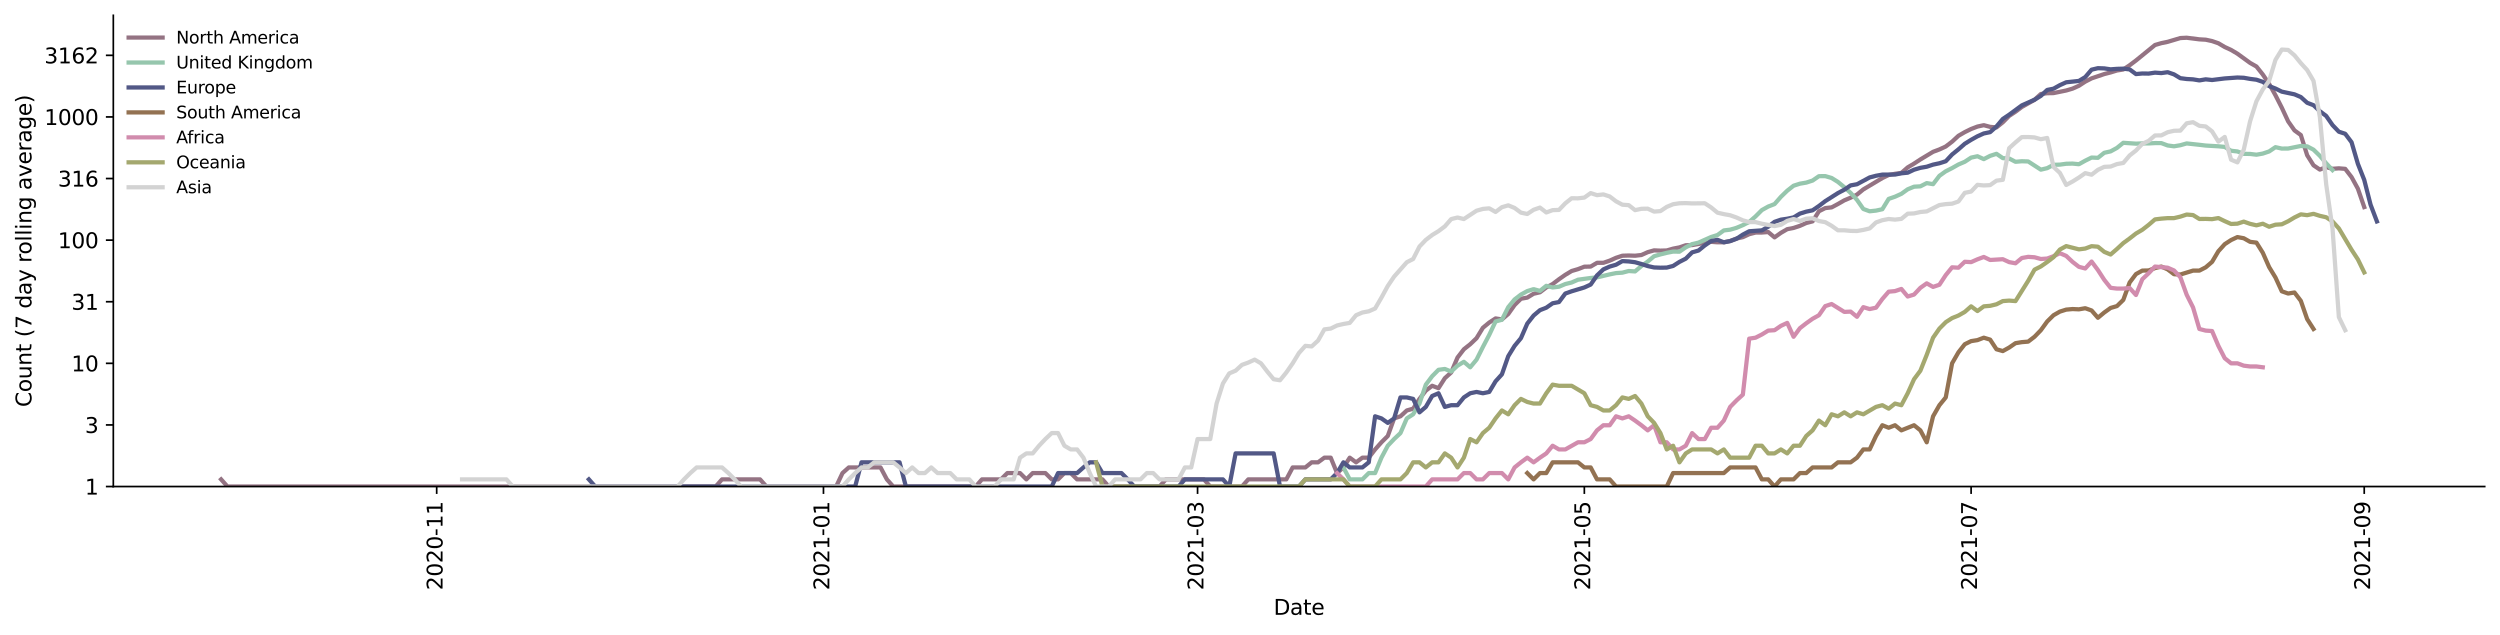 <?xml version="1.0" encoding="utf-8" standalone="no"?>
<!DOCTYPE svg PUBLIC "-//W3C//DTD SVG 1.1//EN"
  "http://www.w3.org/Graphics/SVG/1.1/DTD/svg11.dtd">
<svg height="298.621pt" version="1.1" viewBox="0 0 1176.528 298.621" width="1176.528pt" xmlns="http://www.w3.org/2000/svg" xmlns:xlink="http://www.w3.org/1999/xlink">
 <defs>
  <style type="text/css">*{stroke-linecap:butt;stroke-linejoin:round;}</style>
 </defs>
 <g id="figure_1">
  <g id="patch_1">
   <path d="M 0 298.621 
L 1176.528 298.621 
L 1176.528 0 
L 0 0 
z
" style="fill:#ffffff;"/>
  </g>
  <g id="axes_1">
   <g id="patch_2">
    <path d="M 53.328 228.96 
L 1169.328 228.96 
L 1169.328 7.2 
L 53.328 7.2 
z
" style="fill:#ffffff;"/>
   </g>
   <g id="matplotlib.axis_1">
    <g id="xtick_1">
     <g id="line2d_1">
      <defs>
       <path d="M 0 0 
L 0 3.5 
" id="m8c033b4a51" style="stroke:#000000;stroke-width:0.8;"/>
      </defs>
      <g>
       <use style="stroke:#000000;stroke-width:0.8;" x="205.51" xlink:href="#m8c033b4a51" y="228.96"/>
      </g>
     </g>
     <g id="text_1">
      <!-- 2020-11 -->
      <g transform="translate(208.269 277.743)rotate(-90)scale(0.1 -0.1)">
       <defs>
        <path d="M 1228 531 
L 3431 531 
L 3431 0 
L 469 0 
L 469 531 
Q 828 903 1448 1529 
Q 2069 2156 2228 2338 
Q 2531 2678 2651 2914 
Q 2772 3150 2772 3378 
Q 2772 3750 2511 3984 
Q 2250 4219 1831 4219 
Q 1534 4219 1204 4116 
Q 875 4013 500 3803 
L 500 4441 
Q 881 4594 1212 4672 
Q 1544 4750 1819 4750 
Q 2544 4750 2975 4387 
Q 3406 4025 3406 3419 
Q 3406 3131 3298 2873 
Q 3191 2616 2906 2266 
Q 2828 2175 2409 1742 
Q 1991 1309 1228 531 
z
" id="DejaVuSans-32" transform="scale(0.016)"/>
        <path d="M 2034 4250 
Q 1547 4250 1301 3770 
Q 1056 3291 1056 2328 
Q 1056 1369 1301 889 
Q 1547 409 2034 409 
Q 2525 409 2770 889 
Q 3016 1369 3016 2328 
Q 3016 3291 2770 3770 
Q 2525 4250 2034 4250 
z
M 2034 4750 
Q 2819 4750 3233 4129 
Q 3647 3509 3647 2328 
Q 3647 1150 3233 529 
Q 2819 -91 2034 -91 
Q 1250 -91 836 529 
Q 422 1150 422 2328 
Q 422 3509 836 4129 
Q 1250 4750 2034 4750 
z
" id="DejaVuSans-30" transform="scale(0.016)"/>
        <path d="M 313 2009 
L 1997 2009 
L 1997 1497 
L 313 1497 
L 313 2009 
z
" id="DejaVuSans-2d" transform="scale(0.016)"/>
        <path d="M 794 531 
L 1825 531 
L 1825 4091 
L 703 3866 
L 703 4441 
L 1819 4666 
L 2450 4666 
L 2450 531 
L 3481 531 
L 3481 0 
L 794 0 
L 794 531 
z
" id="DejaVuSans-31" transform="scale(0.016)"/>
       </defs>
       <use xlink:href="#DejaVuSans-32"/>
       <use x="63.623" xlink:href="#DejaVuSans-30"/>
       <use x="127.246" xlink:href="#DejaVuSans-32"/>
       <use x="190.869" xlink:href="#DejaVuSans-30"/>
       <use x="254.492" xlink:href="#DejaVuSans-2d"/>
       <use x="290.576" xlink:href="#DejaVuSans-31"/>
       <use x="354.199" xlink:href="#DejaVuSans-31"/>
      </g>
     </g>
    </g>
    <g id="xtick_2">
     <g id="line2d_2">
      <g>
       <use style="stroke:#000000;stroke-width:0.8;" x="387.531" xlink:href="#m8c033b4a51" y="228.96"/>
      </g>
     </g>
     <g id="text_2">
      <!-- 2021-01 -->
      <g transform="translate(390.291 277.743)rotate(-90)scale(0.1 -0.1)">
       <use xlink:href="#DejaVuSans-32"/>
       <use x="63.623" xlink:href="#DejaVuSans-30"/>
       <use x="127.246" xlink:href="#DejaVuSans-32"/>
       <use x="190.869" xlink:href="#DejaVuSans-31"/>
       <use x="254.492" xlink:href="#DejaVuSans-2d"/>
       <use x="290.576" xlink:href="#DejaVuSans-30"/>
       <use x="354.199" xlink:href="#DejaVuSans-31"/>
      </g>
     </g>
    </g>
    <g id="xtick_3">
     <g id="line2d_3">
      <g>
       <use style="stroke:#000000;stroke-width:0.8;" x="563.585" xlink:href="#m8c033b4a51" y="228.96"/>
      </g>
     </g>
     <g id="text_3">
      <!-- 2021-03 -->
      <g transform="translate(566.344 277.743)rotate(-90)scale(0.1 -0.1)">
       <defs>
        <path d="M 2597 2516 
Q 3050 2419 3304 2112 
Q 3559 1806 3559 1356 
Q 3559 666 3084 287 
Q 2609 -91 1734 -91 
Q 1441 -91 1130 -33 
Q 819 25 488 141 
L 488 750 
Q 750 597 1062 519 
Q 1375 441 1716 441 
Q 2309 441 2620 675 
Q 2931 909 2931 1356 
Q 2931 1769 2642 2001 
Q 2353 2234 1838 2234 
L 1294 2234 
L 1294 2753 
L 1863 2753 
Q 2328 2753 2575 2939 
Q 2822 3125 2822 3475 
Q 2822 3834 2567 4026 
Q 2313 4219 1838 4219 
Q 1578 4219 1281 4162 
Q 984 4106 628 3988 
L 628 4550 
Q 988 4650 1302 4700 
Q 1616 4750 1894 4750 
Q 2613 4750 3031 4423 
Q 3450 4097 3450 3541 
Q 3450 3153 3228 2886 
Q 3006 2619 2597 2516 
z
" id="DejaVuSans-33" transform="scale(0.016)"/>
       </defs>
       <use xlink:href="#DejaVuSans-32"/>
       <use x="63.623" xlink:href="#DejaVuSans-30"/>
       <use x="127.246" xlink:href="#DejaVuSans-32"/>
       <use x="190.869" xlink:href="#DejaVuSans-31"/>
       <use x="254.492" xlink:href="#DejaVuSans-2d"/>
       <use x="290.576" xlink:href="#DejaVuSans-30"/>
       <use x="354.199" xlink:href="#DejaVuSans-33"/>
      </g>
     </g>
    </g>
    <g id="xtick_4">
     <g id="line2d_4">
      <g>
       <use style="stroke:#000000;stroke-width:0.8;" x="745.606" xlink:href="#m8c033b4a51" y="228.96"/>
      </g>
     </g>
     <g id="text_4">
      <!-- 2021-05 -->
      <g transform="translate(748.366 277.743)rotate(-90)scale(0.1 -0.1)">
       <defs>
        <path d="M 691 4666 
L 3169 4666 
L 3169 4134 
L 1269 4134 
L 1269 2991 
Q 1406 3038 1543 3061 
Q 1681 3084 1819 3084 
Q 2600 3084 3056 2656 
Q 3513 2228 3513 1497 
Q 3513 744 3044 326 
Q 2575 -91 1722 -91 
Q 1428 -91 1123 -41 
Q 819 9 494 109 
L 494 744 
Q 775 591 1075 516 
Q 1375 441 1709 441 
Q 2250 441 2565 725 
Q 2881 1009 2881 1497 
Q 2881 1984 2565 2268 
Q 2250 2553 1709 2553 
Q 1456 2553 1204 2497 
Q 953 2441 691 2322 
L 691 4666 
z
" id="DejaVuSans-35" transform="scale(0.016)"/>
       </defs>
       <use xlink:href="#DejaVuSans-32"/>
       <use x="63.623" xlink:href="#DejaVuSans-30"/>
       <use x="127.246" xlink:href="#DejaVuSans-32"/>
       <use x="190.869" xlink:href="#DejaVuSans-31"/>
       <use x="254.492" xlink:href="#DejaVuSans-2d"/>
       <use x="290.576" xlink:href="#DejaVuSans-30"/>
       <use x="354.199" xlink:href="#DejaVuSans-35"/>
      </g>
     </g>
    </g>
    <g id="xtick_5">
     <g id="line2d_5">
      <g>
       <use style="stroke:#000000;stroke-width:0.8;" x="927.628" xlink:href="#m8c033b4a51" y="228.96"/>
      </g>
     </g>
     <g id="text_5">
      <!-- 2021-07 -->
      <g transform="translate(930.387 277.743)rotate(-90)scale(0.1 -0.1)">
       <defs>
        <path d="M 525 4666 
L 3525 4666 
L 3525 4397 
L 1831 0 
L 1172 0 
L 2766 4134 
L 525 4134 
L 525 4666 
z
" id="DejaVuSans-37" transform="scale(0.016)"/>
       </defs>
       <use xlink:href="#DejaVuSans-32"/>
       <use x="63.623" xlink:href="#DejaVuSans-30"/>
       <use x="127.246" xlink:href="#DejaVuSans-32"/>
       <use x="190.869" xlink:href="#DejaVuSans-31"/>
       <use x="254.492" xlink:href="#DejaVuSans-2d"/>
       <use x="290.576" xlink:href="#DejaVuSans-30"/>
       <use x="354.199" xlink:href="#DejaVuSans-37"/>
      </g>
     </g>
    </g>
    <g id="xtick_6">
     <g id="line2d_6">
      <g>
       <use style="stroke:#000000;stroke-width:0.8;" x="1112.633" xlink:href="#m8c033b4a51" y="228.96"/>
      </g>
     </g>
     <g id="text_6">
      <!-- 2021-09 -->
      <g transform="translate(1115.392 277.743)rotate(-90)scale(0.1 -0.1)">
       <defs>
        <path d="M 703 97 
L 703 672 
Q 941 559 1184 500 
Q 1428 441 1663 441 
Q 2288 441 2617 861 
Q 2947 1281 2994 2138 
Q 2813 1869 2534 1725 
Q 2256 1581 1919 1581 
Q 1219 1581 811 2004 
Q 403 2428 403 3163 
Q 403 3881 828 4315 
Q 1253 4750 1959 4750 
Q 2769 4750 3195 4129 
Q 3622 3509 3622 2328 
Q 3622 1225 3098 567 
Q 2575 -91 1691 -91 
Q 1453 -91 1209 -44 
Q 966 3 703 97 
z
M 1959 2075 
Q 2384 2075 2632 2365 
Q 2881 2656 2881 3163 
Q 2881 3666 2632 3958 
Q 2384 4250 1959 4250 
Q 1534 4250 1286 3958 
Q 1038 3666 1038 3163 
Q 1038 2656 1286 2365 
Q 1534 2075 1959 2075 
z
" id="DejaVuSans-39" transform="scale(0.016)"/>
       </defs>
       <use xlink:href="#DejaVuSans-32"/>
       <use x="63.623" xlink:href="#DejaVuSans-30"/>
       <use x="127.246" xlink:href="#DejaVuSans-32"/>
       <use x="190.869" xlink:href="#DejaVuSans-31"/>
       <use x="254.492" xlink:href="#DejaVuSans-2d"/>
       <use x="290.576" xlink:href="#DejaVuSans-30"/>
       <use x="354.199" xlink:href="#DejaVuSans-39"/>
      </g>
     </g>
    </g>
    <g id="text_7">
     <!-- Date -->
     <g transform="translate(599.377 289.341)scale(0.1 -0.1)">
      <defs>
       <path d="M 1259 4147 
L 1259 519 
L 2022 519 
Q 2988 519 3436 956 
Q 3884 1394 3884 2338 
Q 3884 3275 3436 3711 
Q 2988 4147 2022 4147 
L 1259 4147 
z
M 628 4666 
L 1925 4666 
Q 3281 4666 3915 4102 
Q 4550 3538 4550 2338 
Q 4550 1131 3912 565 
Q 3275 0 1925 0 
L 628 0 
L 628 4666 
z
" id="DejaVuSans-44" transform="scale(0.016)"/>
       <path d="M 2194 1759 
Q 1497 1759 1228 1600 
Q 959 1441 959 1056 
Q 959 750 1161 570 
Q 1363 391 1709 391 
Q 2188 391 2477 730 
Q 2766 1069 2766 1631 
L 2766 1759 
L 2194 1759 
z
M 3341 1997 
L 3341 0 
L 2766 0 
L 2766 531 
Q 2569 213 2275 61 
Q 1981 -91 1556 -91 
Q 1019 -91 701 211 
Q 384 513 384 1019 
Q 384 1609 779 1909 
Q 1175 2209 1959 2209 
L 2766 2209 
L 2766 2266 
Q 2766 2663 2505 2880 
Q 2244 3097 1772 3097 
Q 1472 3097 1187 3025 
Q 903 2953 641 2809 
L 641 3341 
Q 956 3463 1253 3523 
Q 1550 3584 1831 3584 
Q 2591 3584 2966 3190 
Q 3341 2797 3341 1997 
z
" id="DejaVuSans-61" transform="scale(0.016)"/>
       <path d="M 1172 4494 
L 1172 3500 
L 2356 3500 
L 2356 3053 
L 1172 3053 
L 1172 1153 
Q 1172 725 1289 603 
Q 1406 481 1766 481 
L 2356 481 
L 2356 0 
L 1766 0 
Q 1100 0 847 248 
Q 594 497 594 1153 
L 594 3053 
L 172 3053 
L 172 3500 
L 594 3500 
L 594 4494 
L 1172 4494 
z
" id="DejaVuSans-74" transform="scale(0.016)"/>
       <path d="M 3597 1894 
L 3597 1613 
L 953 1613 
Q 991 1019 1311 708 
Q 1631 397 2203 397 
Q 2534 397 2845 478 
Q 3156 559 3463 722 
L 3463 178 
Q 3153 47 2828 -22 
Q 2503 -91 2169 -91 
Q 1331 -91 842 396 
Q 353 884 353 1716 
Q 353 2575 817 3079 
Q 1281 3584 2069 3584 
Q 2775 3584 3186 3129 
Q 3597 2675 3597 1894 
z
M 3022 2063 
Q 3016 2534 2758 2815 
Q 2500 3097 2075 3097 
Q 1594 3097 1305 2825 
Q 1016 2553 972 2059 
L 3022 2063 
z
" id="DejaVuSans-65" transform="scale(0.016)"/>
      </defs>
      <use xlink:href="#DejaVuSans-44"/>
      <use x="77.002" xlink:href="#DejaVuSans-61"/>
      <use x="138.281" xlink:href="#DejaVuSans-74"/>
      <use x="177.49" xlink:href="#DejaVuSans-65"/>
     </g>
    </g>
   </g>
   <g id="matplotlib.axis_2">
    <g id="ytick_1">
     <g id="line2d_7">
      <defs>
       <path d="M 0 0 
L -3.5 0 
" id="mc9d65014db" style="stroke:#000000;stroke-width:0.8;"/>
      </defs>
      <g>
       <use style="stroke:#000000;stroke-width:0.8;" x="53.328" xlink:href="#mc9d65014db" y="228.96"/>
      </g>
     </g>
     <g id="text_8">
      <!-- 1 -->
      <g transform="translate(39.966 232.759)scale(0.1 -0.1)">
       <use xlink:href="#DejaVuSans-31"/>
      </g>
     </g>
    </g>
    <g id="ytick_2">
     <g id="line2d_8">
      <g>
       <use style="stroke:#000000;stroke-width:0.8;" x="53.328" xlink:href="#mc9d65014db" y="199.971"/>
      </g>
     </g>
     <g id="text_9">
      <!-- 3 -->
      <g transform="translate(39.966 203.77)scale(0.1 -0.1)">
       <use xlink:href="#DejaVuSans-33"/>
      </g>
     </g>
    </g>
    <g id="ytick_3">
     <g id="line2d_9">
      <g>
       <use style="stroke:#000000;stroke-width:0.8;" x="53.328" xlink:href="#mc9d65014db" y="170.982"/>
      </g>
     </g>
     <g id="text_10">
      <!-- 10 -->
      <g transform="translate(33.603 174.781)scale(0.1 -0.1)">
       <use xlink:href="#DejaVuSans-31"/>
       <use x="63.623" xlink:href="#DejaVuSans-30"/>
      </g>
     </g>
    </g>
    <g id="ytick_4">
     <g id="line2d_10">
      <g>
       <use style="stroke:#000000;stroke-width:0.8;" x="53.328" xlink:href="#mc9d65014db" y="141.993"/>
      </g>
     </g>
     <g id="text_11">
      <!-- 31 -->
      <g transform="translate(33.603 145.792)scale(0.1 -0.1)">
       <use xlink:href="#DejaVuSans-33"/>
       <use x="63.623" xlink:href="#DejaVuSans-31"/>
      </g>
     </g>
    </g>
    <g id="ytick_5">
     <g id="line2d_11">
      <g>
       <use style="stroke:#000000;stroke-width:0.8;" x="53.328" xlink:href="#mc9d65014db" y="113.004"/>
      </g>
     </g>
     <g id="text_12">
      <!-- 100 -->
      <g transform="translate(27.241 116.803)scale(0.1 -0.1)">
       <use xlink:href="#DejaVuSans-31"/>
       <use x="63.623" xlink:href="#DejaVuSans-30"/>
       <use x="127.246" xlink:href="#DejaVuSans-30"/>
      </g>
     </g>
    </g>
    <g id="ytick_6">
     <g id="line2d_12">
      <g>
       <use style="stroke:#000000;stroke-width:0.8;" x="53.328" xlink:href="#mc9d65014db" y="84.014"/>
      </g>
     </g>
     <g id="text_13">
      <!-- 316 -->
      <g transform="translate(27.241 87.814)scale(0.1 -0.1)">
       <defs>
        <path d="M 2113 2584 
Q 1688 2584 1439 2293 
Q 1191 2003 1191 1497 
Q 1191 994 1439 701 
Q 1688 409 2113 409 
Q 2538 409 2786 701 
Q 3034 994 3034 1497 
Q 3034 2003 2786 2293 
Q 2538 2584 2113 2584 
z
M 3366 4563 
L 3366 3988 
Q 3128 4100 2886 4159 
Q 2644 4219 2406 4219 
Q 1781 4219 1451 3797 
Q 1122 3375 1075 2522 
Q 1259 2794 1537 2939 
Q 1816 3084 2150 3084 
Q 2853 3084 3261 2657 
Q 3669 2231 3669 1497 
Q 3669 778 3244 343 
Q 2819 -91 2113 -91 
Q 1303 -91 875 529 
Q 447 1150 447 2328 
Q 447 3434 972 4092 
Q 1497 4750 2381 4750 
Q 2619 4750 2861 4703 
Q 3103 4656 3366 4563 
z
" id="DejaVuSans-36" transform="scale(0.016)"/>
       </defs>
       <use xlink:href="#DejaVuSans-33"/>
       <use x="63.623" xlink:href="#DejaVuSans-31"/>
       <use x="127.246" xlink:href="#DejaVuSans-36"/>
      </g>
     </g>
    </g>
    <g id="ytick_7">
     <g id="line2d_13">
      <g>
       <use style="stroke:#000000;stroke-width:0.8;" x="53.328" xlink:href="#mc9d65014db" y="55.025"/>
      </g>
     </g>
     <g id="text_14">
      <!-- 1000 -->
      <g transform="translate(20.878 58.825)scale(0.1 -0.1)">
       <use xlink:href="#DejaVuSans-31"/>
       <use x="63.623" xlink:href="#DejaVuSans-30"/>
       <use x="127.246" xlink:href="#DejaVuSans-30"/>
       <use x="190.869" xlink:href="#DejaVuSans-30"/>
      </g>
     </g>
    </g>
    <g id="ytick_8">
     <g id="line2d_14">
      <g>
       <use style="stroke:#000000;stroke-width:0.8;" x="53.328" xlink:href="#mc9d65014db" y="26.036"/>
      </g>
     </g>
     <g id="text_15">
      <!-- 3162 -->
      <g transform="translate(20.878 29.835)scale(0.1 -0.1)">
       <use xlink:href="#DejaVuSans-33"/>
       <use x="63.623" xlink:href="#DejaVuSans-31"/>
       <use x="127.246" xlink:href="#DejaVuSans-36"/>
       <use x="190.869" xlink:href="#DejaVuSans-32"/>
      </g>
     </g>
    </g>
    <g id="text_16">
     <!-- Count (7 day rolling average) -->
     <g transform="translate(14.798 191.548)rotate(-90)scale(0.1 -0.1)">
      <defs>
       <path d="M 4122 4306 
L 4122 3641 
Q 3803 3938 3442 4084 
Q 3081 4231 2675 4231 
Q 1875 4231 1450 3742 
Q 1025 3253 1025 2328 
Q 1025 1406 1450 917 
Q 1875 428 2675 428 
Q 3081 428 3442 575 
Q 3803 722 4122 1019 
L 4122 359 
Q 3791 134 3420 21 
Q 3050 -91 2638 -91 
Q 1578 -91 968 557 
Q 359 1206 359 2328 
Q 359 3453 968 4101 
Q 1578 4750 2638 4750 
Q 3056 4750 3426 4639 
Q 3797 4528 4122 4306 
z
" id="DejaVuSans-43" transform="scale(0.016)"/>
       <path d="M 1959 3097 
Q 1497 3097 1228 2736 
Q 959 2375 959 1747 
Q 959 1119 1226 758 
Q 1494 397 1959 397 
Q 2419 397 2687 759 
Q 2956 1122 2956 1747 
Q 2956 2369 2687 2733 
Q 2419 3097 1959 3097 
z
M 1959 3584 
Q 2709 3584 3137 3096 
Q 3566 2609 3566 1747 
Q 3566 888 3137 398 
Q 2709 -91 1959 -91 
Q 1206 -91 779 398 
Q 353 888 353 1747 
Q 353 2609 779 3096 
Q 1206 3584 1959 3584 
z
" id="DejaVuSans-6f" transform="scale(0.016)"/>
       <path d="M 544 1381 
L 544 3500 
L 1119 3500 
L 1119 1403 
Q 1119 906 1312 657 
Q 1506 409 1894 409 
Q 2359 409 2629 706 
Q 2900 1003 2900 1516 
L 2900 3500 
L 3475 3500 
L 3475 0 
L 2900 0 
L 2900 538 
Q 2691 219 2414 64 
Q 2138 -91 1772 -91 
Q 1169 -91 856 284 
Q 544 659 544 1381 
z
M 1991 3584 
L 1991 3584 
z
" id="DejaVuSans-75" transform="scale(0.016)"/>
       <path d="M 3513 2113 
L 3513 0 
L 2938 0 
L 2938 2094 
Q 2938 2591 2744 2837 
Q 2550 3084 2163 3084 
Q 1697 3084 1428 2787 
Q 1159 2491 1159 1978 
L 1159 0 
L 581 0 
L 581 3500 
L 1159 3500 
L 1159 2956 
Q 1366 3272 1645 3428 
Q 1925 3584 2291 3584 
Q 2894 3584 3203 3211 
Q 3513 2838 3513 2113 
z
" id="DejaVuSans-6e" transform="scale(0.016)"/>
       <path id="DejaVuSans-20" transform="scale(0.016)"/>
       <path d="M 1984 4856 
Q 1566 4138 1362 3434 
Q 1159 2731 1159 2009 
Q 1159 1288 1364 580 
Q 1569 -128 1984 -844 
L 1484 -844 
Q 1016 -109 783 600 
Q 550 1309 550 2009 
Q 550 2706 781 3412 
Q 1013 4119 1484 4856 
L 1984 4856 
z
" id="DejaVuSans-28" transform="scale(0.016)"/>
       <path d="M 2906 2969 
L 2906 4863 
L 3481 4863 
L 3481 0 
L 2906 0 
L 2906 525 
Q 2725 213 2448 61 
Q 2172 -91 1784 -91 
Q 1150 -91 751 415 
Q 353 922 353 1747 
Q 353 2572 751 3078 
Q 1150 3584 1784 3584 
Q 2172 3584 2448 3432 
Q 2725 3281 2906 2969 
z
M 947 1747 
Q 947 1113 1208 752 
Q 1469 391 1925 391 
Q 2381 391 2643 752 
Q 2906 1113 2906 1747 
Q 2906 2381 2643 2742 
Q 2381 3103 1925 3103 
Q 1469 3103 1208 2742 
Q 947 2381 947 1747 
z
" id="DejaVuSans-64" transform="scale(0.016)"/>
       <path d="M 2059 -325 
Q 1816 -950 1584 -1140 
Q 1353 -1331 966 -1331 
L 506 -1331 
L 506 -850 
L 844 -850 
Q 1081 -850 1212 -737 
Q 1344 -625 1503 -206 
L 1606 56 
L 191 3500 
L 800 3500 
L 1894 763 
L 2988 3500 
L 3597 3500 
L 2059 -325 
z
" id="DejaVuSans-79" transform="scale(0.016)"/>
       <path d="M 2631 2963 
Q 2534 3019 2420 3045 
Q 2306 3072 2169 3072 
Q 1681 3072 1420 2755 
Q 1159 2438 1159 1844 
L 1159 0 
L 581 0 
L 581 3500 
L 1159 3500 
L 1159 2956 
Q 1341 3275 1631 3429 
Q 1922 3584 2338 3584 
Q 2397 3584 2469 3576 
Q 2541 3569 2628 3553 
L 2631 2963 
z
" id="DejaVuSans-72" transform="scale(0.016)"/>
       <path d="M 603 4863 
L 1178 4863 
L 1178 0 
L 603 0 
L 603 4863 
z
" id="DejaVuSans-6c" transform="scale(0.016)"/>
       <path d="M 603 3500 
L 1178 3500 
L 1178 0 
L 603 0 
L 603 3500 
z
M 603 4863 
L 1178 4863 
L 1178 4134 
L 603 4134 
L 603 4863 
z
" id="DejaVuSans-69" transform="scale(0.016)"/>
       <path d="M 2906 1791 
Q 2906 2416 2648 2759 
Q 2391 3103 1925 3103 
Q 1463 3103 1205 2759 
Q 947 2416 947 1791 
Q 947 1169 1205 825 
Q 1463 481 1925 481 
Q 2391 481 2648 825 
Q 2906 1169 2906 1791 
z
M 3481 434 
Q 3481 -459 3084 -895 
Q 2688 -1331 1869 -1331 
Q 1566 -1331 1297 -1286 
Q 1028 -1241 775 -1147 
L 775 -588 
Q 1028 -725 1275 -790 
Q 1522 -856 1778 -856 
Q 2344 -856 2625 -561 
Q 2906 -266 2906 331 
L 2906 616 
Q 2728 306 2450 153 
Q 2172 0 1784 0 
Q 1141 0 747 490 
Q 353 981 353 1791 
Q 353 2603 747 3093 
Q 1141 3584 1784 3584 
Q 2172 3584 2450 3431 
Q 2728 3278 2906 2969 
L 2906 3500 
L 3481 3500 
L 3481 434 
z
" id="DejaVuSans-67" transform="scale(0.016)"/>
       <path d="M 191 3500 
L 800 3500 
L 1894 563 
L 2988 3500 
L 3597 3500 
L 2284 0 
L 1503 0 
L 191 3500 
z
" id="DejaVuSans-76" transform="scale(0.016)"/>
       <path d="M 513 4856 
L 1013 4856 
Q 1481 4119 1714 3412 
Q 1947 2706 1947 2009 
Q 1947 1309 1714 600 
Q 1481 -109 1013 -844 
L 513 -844 
Q 928 -128 1133 580 
Q 1338 1288 1338 2009 
Q 1338 2731 1133 3434 
Q 928 4138 513 4856 
z
" id="DejaVuSans-29" transform="scale(0.016)"/>
      </defs>
      <use xlink:href="#DejaVuSans-43"/>
      <use x="69.824" xlink:href="#DejaVuSans-6f"/>
      <use x="131.006" xlink:href="#DejaVuSans-75"/>
      <use x="194.385" xlink:href="#DejaVuSans-6e"/>
      <use x="257.764" xlink:href="#DejaVuSans-74"/>
      <use x="296.973" xlink:href="#DejaVuSans-20"/>
      <use x="328.76" xlink:href="#DejaVuSans-28"/>
      <use x="367.773" xlink:href="#DejaVuSans-37"/>
      <use x="431.396" xlink:href="#DejaVuSans-20"/>
      <use x="463.184" xlink:href="#DejaVuSans-64"/>
      <use x="526.66" xlink:href="#DejaVuSans-61"/>
      <use x="587.939" xlink:href="#DejaVuSans-79"/>
      <use x="647.119" xlink:href="#DejaVuSans-20"/>
      <use x="678.906" xlink:href="#DejaVuSans-72"/>
      <use x="717.77" xlink:href="#DejaVuSans-6f"/>
      <use x="778.951" xlink:href="#DejaVuSans-6c"/>
      <use x="806.734" xlink:href="#DejaVuSans-6c"/>
      <use x="834.518" xlink:href="#DejaVuSans-69"/>
      <use x="862.301" xlink:href="#DejaVuSans-6e"/>
      <use x="925.68" xlink:href="#DejaVuSans-67"/>
      <use x="989.156" xlink:href="#DejaVuSans-20"/>
      <use x="1020.943" xlink:href="#DejaVuSans-61"/>
      <use x="1082.223" xlink:href="#DejaVuSans-76"/>
      <use x="1141.402" xlink:href="#DejaVuSans-65"/>
      <use x="1202.926" xlink:href="#DejaVuSans-72"/>
      <use x="1244.039" xlink:href="#DejaVuSans-61"/>
      <use x="1305.318" xlink:href="#DejaVuSans-67"/>
      <use x="1368.795" xlink:href="#DejaVuSans-65"/>
      <use x="1430.318" xlink:href="#DejaVuSans-29"/>
     </g>
    </g>
   </g>
   <g id="line2d_15">
    <path clip-path="url(#p3bd1fd5267)" d="M 104.055 225.598 
L 107.039 228.96 
L 336.804 228.96 
L 339.788 225.598 
L 357.692 225.598 
L 360.676 228.96 
L 393.499 228.96 
L 396.483 222.632 
L 399.467 219.979 
L 414.387 219.979 
L 417.371 225.598 
L 420.355 228.96 
L 459.146 228.96 
L 462.13 225.598 
L 471.082 225.598 
L 474.066 222.632 
L 480.034 222.632 
L 483.018 225.598 
L 486.002 222.632 
L 491.97 222.632 
L 494.954 225.598 
L 497.938 225.598 
L 500.922 222.632 
L 503.906 222.632 
L 506.89 225.598 
L 518.825 225.598 
L 521.809 228.96 
L 545.681 228.96 
L 548.665 225.598 
L 566.569 225.598 
L 569.553 228.96 
L 584.473 228.96 
L 587.456 225.598 
L 605.36 225.598 
L 608.344 219.979 
L 614.312 219.979 
L 617.296 217.579 
L 620.28 217.579 
L 623.264 215.388 
L 626.248 215.388 
L 629.232 222.632 
L 632.216 219.979 
L 635.2 215.388 
L 638.184 217.579 
L 641.168 215.388 
L 644.152 215.388 
L 647.136 211.507 
L 650.12 208.145 
L 653.104 205.179 
L 656.087 196.907 
L 659.071 195.92 
L 662.055 193.17 
L 665.039 192.316 
L 668.023 187.726 
L 671.007 183.844 
L 673.991 181.554 
L 676.975 182.673 
L 679.959 177.987 
L 682.943 175.286 
L 685.927 168.257 
L 688.911 164.376 
L 691.895 162.001 
L 694.879 159.147 
L 697.863 154.258 
L 700.847 151.791 
L 703.831 149.854 
L 706.815 150.324 
L 709.799 147.766 
L 712.783 143.56 
L 715.767 140.594 
L 718.751 140.062 
L 721.735 138.234 
L 724.718 137.557 
L 727.702 135.279 
L 730.686 133.676 
L 733.67 131.41 
L 736.654 129.331 
L 739.638 127.539 
L 742.622 126.658 
L 745.606 125.509 
L 748.59 125.45 
L 751.574 123.685 
L 754.558 123.685 
L 757.542 122.662 
L 760.526 121.325 
L 763.51 120.343 
L 766.494 120.247 
L 769.478 120.343 
L 772.462 120.009 
L 775.446 118.667 
L 778.43 117.826 
L 781.414 117.957 
L 784.398 117.869 
L 787.382 117.011 
L 790.366 116.428 
L 793.35 115.418 
L 796.333 115.339 
L 802.301 114.295 
L 805.285 113.808 
L 808.269 114.031 
L 811.253 114.031 
L 814.237 113.402 
L 817.221 112.259 
L 820.205 111.604 
L 823.189 110.214 
L 826.173 109.453 
L 829.157 109.422 
L 832.141 109.204 
L 835.125 111.707 
L 838.109 109.578 
L 841.093 107.85 
L 844.077 107.27 
L 847.061 106.287 
L 850.045 104.946 
L 853.029 104.174 
L 856.013 99.411 
L 858.997 97.925 
L 861.981 97.591 
L 864.964 96.004 
L 867.948 94.288 
L 870.932 93.036 
L 873.916 91.582 
L 876.9 89.139 
L 885.852 83.795 
L 888.836 82.359 
L 891.82 81.791 
L 894.804 81.377 
L 897.788 78.772 
L 900.772 76.997 
L 903.756 75.036 
L 909.724 71.449 
L 912.708 70.328 
L 915.692 68.947 
L 918.676 66.665 
L 921.66 63.909 
L 924.644 62.178 
L 927.628 60.707 
L 930.612 59.562 
L 933.596 58.915 
L 936.579 59.708 
L 939.563 59.957 
L 942.547 57.555 
L 945.531 54.537 
L 948.515 52.576 
L 951.499 50.339 
L 957.467 46.965 
L 960.451 44.24 
L 963.435 43.868 
L 966.419 43.81 
L 972.387 42.587 
L 975.371 41.707 
L 978.355 40.367 
L 981.339 38.419 
L 984.323 36.88 
L 990.291 34.854 
L 993.275 34.089 
L 996.259 33.175 
L 999.243 32.706 
L 1002.227 30.713 
L 1005.21 28.466 
L 1014.162 21.18 
L 1017.146 20.305 
L 1020.13 19.687 
L 1026.098 17.909 
L 1029.082 17.76 
L 1035.05 18.515 
L 1038.034 18.682 
L 1041.018 19.331 
L 1044.002 20.362 
L 1046.986 22.122 
L 1049.97 23.493 
L 1052.954 25.269 
L 1058.922 29.606 
L 1061.906 31.293 
L 1064.89 35.047 
L 1067.874 39.479 
L 1070.858 44.823 
L 1073.841 50.688 
L 1076.825 57.113 
L 1079.809 61.365 
L 1082.793 63.548 
L 1085.777 73.068 
L 1088.761 77.793 
L 1091.745 79.809 
L 1094.729 78.643 
L 1097.713 79.436 
L 1100.697 79.219 
L 1103.681 79.465 
L 1106.665 83.337 
L 1109.649 88.806 
L 1112.633 97.455 
L 1112.633 97.455 
" style="fill:none;stroke:#947383;stroke-linecap:square;stroke-width:2;"/>
   </g>
   <g id="line2d_16">
    <path clip-path="url(#p3bd1fd5267)" d="M 632.216 219.979 
L 635.2 225.598 
L 641.168 225.598 
L 644.152 222.632 
L 647.136 222.632 
L 650.12 215.388 
L 653.104 209.77 
L 656.087 206.618 
L 659.071 203.817 
L 662.055 196.907 
L 665.039 194.969 
L 668.023 189.917 
L 671.007 181.012 
L 673.991 177.054 
L 676.975 174.038 
L 679.959 173.635 
L 682.943 174.863 
L 685.927 172.085 
L 688.911 170.272 
L 691.895 172.848 
L 694.879 169.245 
L 697.863 163.292 
L 700.847 157.621 
L 703.831 151.293 
L 706.815 150.483 
L 709.799 144.548 
L 712.783 140.919 
L 715.767 138.629 
L 718.751 136.991 
L 721.735 136.075 
L 724.718 136.898 
L 727.702 134.507 
L 730.686 135.279 
L 733.67 134.933 
L 736.654 133.676 
L 739.638 132.95 
L 742.622 131.635 
L 748.59 130.819 
L 751.574 130.529 
L 757.542 129.126 
L 760.526 128.519 
L 763.51 128.32 
L 766.494 127.539 
L 769.478 127.732 
L 772.462 125.215 
L 775.446 123.087 
L 778.43 120.585 
L 781.414 119.725 
L 784.398 118.985 
L 787.382 118.398 
L 790.366 118.443 
L 793.35 116.386 
L 796.333 114.87 
L 799.317 114.182 
L 805.285 111.536 
L 808.269 110.604 
L 811.253 108.443 
L 814.237 108.085 
L 817.221 107.213 
L 820.205 105.958 
L 823.189 104.454 
L 826.173 101.853 
L 829.157 98.872 
L 832.141 97.204 
L 835.125 96.041 
L 838.109 92.633 
L 841.093 89.745 
L 844.077 87.401 
L 847.061 86.444 
L 850.045 85.935 
L 853.029 84.972 
L 856.013 82.908 
L 858.997 82.887 
L 861.981 83.761 
L 864.964 85.618 
L 867.948 88.087 
L 870.932 90.795 
L 873.916 94.066 
L 876.9 98.344 
L 879.884 99.432 
L 882.868 99.119 
L 885.852 98.464 
L 888.836 93.596 
L 891.82 92.569 
L 894.804 91.216 
L 897.788 89.083 
L 900.772 87.861 
L 903.756 87.689 
L 906.74 86.17 
L 909.724 86.67 
L 912.708 82.746 
L 915.692 80.611 
L 918.676 79.106 
L 921.66 77.414 
L 924.644 76.134 
L 927.628 74.175 
L 930.612 73.529 
L 933.596 74.885 
L 936.579 73.35 
L 939.563 72.385 
L 942.547 74.414 
L 945.531 74.594 
L 948.515 76.143 
L 951.499 75.886 
L 954.483 75.985 
L 960.451 79.838 
L 963.435 79.134 
L 966.419 77.563 
L 969.403 77.475 
L 972.387 77.066 
L 975.371 76.989 
L 978.355 77.283 
L 981.339 75.624 
L 984.323 74.144 
L 987.307 74.275 
L 990.291 71.902 
L 993.275 71.243 
L 996.259 69.612 
L 999.243 67.202 
L 1005.21 67.608 
L 1008.194 67.489 
L 1011.178 67.501 
L 1014.162 67.336 
L 1017.146 67.348 
L 1020.13 68.458 
L 1023.114 68.853 
L 1026.098 68.341 
L 1029.082 67.501 
L 1035.05 68.147 
L 1038.034 68.501 
L 1044.002 68.853 
L 1046.986 69.135 
L 1049.97 70.95 
L 1052.954 71.277 
L 1055.938 72.4 
L 1058.922 72.443 
L 1061.906 72.804 
L 1064.89 72.278 
L 1067.874 71.271 
L 1070.858 69.261 
L 1073.841 69.922 
L 1076.825 69.896 
L 1082.793 68.692 
L 1085.777 68.872 
L 1088.761 70.441 
L 1091.745 73.327 
L 1094.729 76.852 
L 1097.713 80.06 
L 1097.713 80.06 
" style="fill:none;stroke:#96c6ad;stroke-linecap:square;stroke-width:2;"/>
   </g>
   <g id="line2d_17">
    <path clip-path="url(#p3bd1fd5267)" d="M 277.125 225.598 
L 280.109 228.96 
L 402.451 228.96 
L 405.435 217.579 
L 423.339 217.579 
L 426.323 228.96 
L 494.954 228.96 
L 497.938 222.632 
L 506.89 222.632 
L 509.874 219.979 
L 512.858 217.579 
L 515.841 217.579 
L 518.825 222.632 
L 527.777 222.632 
L 530.761 225.598 
L 533.745 228.96 
L 554.633 228.96 
L 557.617 225.598 
L 575.521 225.598 
L 578.505 228.96 
L 581.489 213.373 
L 599.392 213.373 
L 602.376 228.96 
L 611.328 228.96 
L 614.312 225.598 
L 626.248 225.598 
L 629.232 222.632 
L 632.216 217.579 
L 635.2 219.979 
L 641.168 219.979 
L 644.152 217.579 
L 647.136 195.92 
L 650.12 196.907 
L 653.104 199.007 
L 656.087 196.907 
L 659.071 187.036 
L 662.055 187.036 
L 665.039 187.726 
L 668.023 194.054 
L 671.007 191.491 
L 673.991 186.364 
L 676.975 185.073 
L 679.959 191.491 
L 682.943 190.691 
L 685.927 190.691 
L 688.911 187.036 
L 691.895 185.073 
L 694.879 184.451 
L 697.863 185.073 
L 700.847 184.451 
L 703.831 179.454 
L 706.815 176.155 
L 709.799 167.62 
L 712.783 162.768 
L 715.767 159.147 
L 718.751 152.3 
L 721.735 148.492 
L 724.718 145.972 
L 727.702 144.801 
L 730.686 142.727 
L 733.67 142.148 
L 736.654 138.136 
L 739.638 137.085 
L 745.606 135.279 
L 748.59 133.922 
L 751.574 129.608 
L 754.558 126.782 
L 757.542 125.45 
L 760.526 124.58 
L 763.51 122.874 
L 766.494 123.034 
L 769.478 123.412 
L 772.462 124.241 
L 775.446 125.215 
L 778.43 125.866 
L 781.414 125.986 
L 784.398 125.926 
L 787.382 125.157 
L 790.366 123.249 
L 793.35 121.729 
L 796.333 118.757 
L 799.317 117.913 
L 802.301 115.497 
L 805.285 113.439 
L 808.269 112.86 
L 811.253 114.031 
L 814.237 113.476 
L 817.221 112.364 
L 820.205 110.408 
L 823.189 108.836 
L 829.157 108.413 
L 832.141 106.704 
L 835.125 104.403 
L 838.109 103.376 
L 841.093 102.938 
L 844.077 102.319 
L 847.061 100.525 
L 850.045 99.6 
L 853.029 98.974 
L 856.013 96.937 
L 858.997 94.649 
L 864.964 90.855 
L 867.948 89.278 
L 870.932 87.246 
L 873.916 86.708 
L 879.884 83.503 
L 882.868 82.713 
L 885.852 82.179 
L 891.82 82.147 
L 894.804 81.562 
L 897.788 81.265 
L 900.772 79.867 
L 903.756 78.985 
L 906.74 78.459 
L 909.724 77.475 
L 912.708 76.834 
L 915.692 75.886 
L 918.676 72.703 
L 921.66 70.282 
L 924.644 67.661 
L 927.628 65.811 
L 930.612 64.14 
L 933.596 62.807 
L 936.579 62.188 
L 939.563 59.518 
L 942.547 55.982 
L 945.531 53.986 
L 951.499 49.592 
L 957.467 46.936 
L 960.451 45.113 
L 963.435 42.331 
L 966.419 41.734 
L 969.403 40.07 
L 972.387 38.724 
L 978.355 38.085 
L 981.339 36.279 
L 984.323 32.792 
L 987.307 32.085 
L 990.291 32.189 
L 993.275 32.63 
L 996.259 32.405 
L 999.243 32.316 
L 1002.227 32.66 
L 1005.21 34.86 
L 1008.194 34.584 
L 1011.178 34.632 
L 1014.162 34.185 
L 1017.146 34.39 
L 1020.13 33.978 
L 1023.114 35.001 
L 1026.098 36.795 
L 1029.082 37.18 
L 1032.066 37.347 
L 1035.05 37.836 
L 1038.034 37.339 
L 1041.018 37.65 
L 1046.986 36.914 
L 1052.954 36.484 
L 1055.938 36.602 
L 1058.922 37.13 
L 1061.906 37.515 
L 1064.89 38.512 
L 1067.874 40.517 
L 1070.858 41.662 
L 1073.841 43.13 
L 1079.809 44.395 
L 1082.793 45.67 
L 1085.777 48.372 
L 1088.761 49.51 
L 1091.745 52.33 
L 1094.729 54.573 
L 1097.713 58.869 
L 1100.697 61.988 
L 1103.681 62.955 
L 1106.665 66.923 
L 1109.649 77.118 
L 1112.633 84.655 
L 1115.617 96.336 
L 1118.601 104.199 
L 1118.601 104.199 
" style="fill:none;stroke:#525886;stroke-linecap:square;stroke-width:2;"/>
   </g>
   <g id="line2d_18">
    <path clip-path="url(#p3bd1fd5267)" d="M 718.751 222.632 
L 721.735 225.598 
L 724.718 222.632 
L 727.702 222.632 
L 730.686 217.579 
L 742.622 217.579 
L 745.606 219.979 
L 748.59 219.979 
L 751.574 225.598 
L 757.542 225.598 
L 760.526 228.96 
L 784.398 228.96 
L 787.382 222.632 
L 811.253 222.632 
L 814.237 219.979 
L 826.173 219.979 
L 829.157 225.598 
L 832.141 225.598 
L 835.125 228.96 
L 838.109 225.598 
L 844.077 225.598 
L 847.061 222.632 
L 850.045 222.632 
L 853.029 219.979 
L 861.981 219.979 
L 864.964 217.579 
L 870.932 217.579 
L 873.916 215.388 
L 876.9 211.507 
L 879.884 211.507 
L 882.868 205.179 
L 885.852 200.126 
L 888.836 201.297 
L 891.82 200.126 
L 894.804 202.526 
L 900.772 200.126 
L 903.756 202.526 
L 906.74 208.145 
L 909.724 195.92 
L 912.708 190.691 
L 915.692 187.036 
L 918.676 170.982 
L 921.66 165.799 
L 924.644 162.001 
L 927.628 160.534 
L 930.612 160.063 
L 933.596 158.923 
L 936.579 159.831 
L 939.563 164.376 
L 942.547 165.22 
L 945.531 163.559 
L 948.515 161.502 
L 951.499 161.013 
L 954.483 160.772 
L 957.467 158.482 
L 960.451 155.395 
L 963.435 151.293 
L 966.419 148.345 
L 969.403 146.647 
L 972.387 145.707 
L 975.371 145.445 
L 978.355 145.576 
L 981.339 145.056 
L 984.323 146.106 
L 987.307 149.545 
L 990.291 147.061 
L 993.275 144.928 
L 996.259 144.049 
L 999.243 141.138 
L 1002.227 132.95 
L 1005.21 128.99 
L 1008.194 127.348 
L 1011.178 127.284 
L 1014.162 126.168 
L 1017.146 125.45 
L 1020.13 126.782 
L 1023.114 129.058 
L 1026.098 129.194 
L 1032.066 127.348 
L 1035.05 127.348 
L 1038.034 125.806 
L 1041.018 123.249 
L 1044.002 118.221 
L 1046.986 114.908 
L 1049.97 112.968 
L 1052.954 111.57 
L 1055.938 112.12 
L 1058.922 113.808 
L 1061.906 114.182 
L 1064.89 118.939 
L 1067.874 125.687 
L 1070.858 130.601 
L 1073.841 137.085 
L 1076.825 138.136 
L 1079.809 137.653 
L 1082.793 141.582 
L 1085.777 150.166 
L 1088.761 154.82 
L 1088.761 154.82 
" style="fill:none;stroke:#937252;stroke-linecap:square;stroke-width:2;"/>
   </g>
   <g id="line2d_19">
    <path clip-path="url(#p3bd1fd5267)" d="M 629.232 222.632 
L 632.216 225.598 
L 635.2 228.96 
L 671.007 228.96 
L 673.991 225.598 
L 685.927 225.598 
L 688.911 222.632 
L 691.895 222.632 
L 694.879 225.598 
L 697.863 225.598 
L 700.847 222.632 
L 706.815 222.632 
L 709.799 225.598 
L 712.783 219.979 
L 715.767 217.579 
L 718.751 215.388 
L 721.735 217.579 
L 724.718 215.388 
L 727.702 213.373 
L 730.686 209.77 
L 733.67 211.507 
L 736.654 211.507 
L 742.622 208.145 
L 745.606 208.145 
L 748.59 206.618 
L 751.574 202.526 
L 754.558 200.126 
L 757.542 200.126 
L 760.526 195.92 
L 763.51 196.907 
L 766.494 195.92 
L 769.478 197.935 
L 772.462 200.126 
L 775.446 202.526 
L 778.43 200.126 
L 781.414 208.145 
L 784.398 208.145 
L 787.382 211.507 
L 790.366 211.507 
L 793.35 209.77 
L 796.333 203.817 
L 799.317 206.618 
L 802.301 206.618 
L 805.285 201.297 
L 808.269 201.297 
L 811.253 197.935 
L 814.237 191.491 
L 817.221 188.435 
L 820.205 185.71 
L 823.189 159.373 
L 826.173 158.923 
L 829.157 157.41 
L 832.141 155.589 
L 835.125 155.395 
L 838.109 153.349 
L 841.093 151.96 
L 844.077 158.482 
L 847.061 154.444 
L 850.045 152.129 
L 853.029 150.009 
L 856.013 148.345 
L 858.997 144.049 
L 861.981 143.08 
L 867.948 146.784 
L 870.932 146.647 
L 873.916 149.088 
L 876.9 144.548 
L 879.884 145.445 
L 882.868 144.801 
L 885.852 140.702 
L 888.836 137.272 
L 891.82 136.991 
L 894.804 135.986 
L 897.788 139.541 
L 900.772 138.629 
L 903.756 135.454 
L 906.74 133.351 
L 909.724 135.019 
L 912.708 134.005 
L 915.692 129.469 
L 918.676 125.806 
L 921.66 125.986 
L 924.644 123.195 
L 927.628 123.357 
L 930.612 122.036 
L 933.596 120.928 
L 936.579 122.347 
L 942.547 121.984 
L 945.531 123.357 
L 948.515 123.906 
L 951.499 121.425 
L 954.483 120.879 
L 957.467 121.076 
L 960.451 121.882 
L 963.435 121.678 
L 966.419 120.585 
L 969.403 119.168 
L 972.387 120.44 
L 975.371 123.249 
L 978.355 125.568 
L 981.339 126.35 
L 984.323 123.087 
L 987.307 127.094 
L 990.291 131.71 
L 993.275 135.454 
L 996.259 135.807 
L 999.243 135.807 
L 1002.227 135.542 
L 1005.21 138.828 
L 1008.194 131.41 
L 1011.178 128.586 
L 1014.162 125.45 
L 1020.13 125.986 
L 1023.114 127.284 
L 1026.098 130.457 
L 1029.082 138.728 
L 1032.066 144.674 
L 1035.05 154.82 
L 1038.034 155.589 
L 1041.018 155.785 
L 1044.002 162.768 
L 1046.986 168.582 
L 1049.97 170.982 
L 1052.954 170.982 
L 1055.938 172.085 
L 1058.922 172.463 
L 1061.906 172.463 
L 1064.89 172.848 
L 1064.89 172.848 
" style="fill:none;stroke:#d18cad;stroke-linecap:square;stroke-width:2;"/>
   </g>
   <g id="line2d_20">
    <path clip-path="url(#p3bd1fd5267)" d="M 515.841 217.579 
L 518.825 228.96 
L 611.328 228.96 
L 614.312 225.598 
L 632.216 225.598 
L 635.2 228.96 
L 647.136 228.96 
L 650.12 225.598 
L 659.071 225.598 
L 662.055 222.632 
L 665.039 217.579 
L 668.023 217.579 
L 671.007 219.979 
L 673.991 217.579 
L 676.975 217.579 
L 679.959 213.373 
L 682.943 215.388 
L 685.927 219.979 
L 688.911 215.388 
L 691.895 206.618 
L 694.879 208.145 
L 697.863 203.817 
L 700.847 201.297 
L 703.831 196.907 
L 706.815 193.17 
L 709.799 194.969 
L 712.783 190.691 
L 715.767 187.726 
L 718.751 189.165 
L 721.735 189.917 
L 724.718 189.917 
L 727.702 185.073 
L 730.686 181.012 
L 733.67 181.554 
L 739.638 181.554 
L 745.606 185.073 
L 748.59 190.691 
L 751.574 191.491 
L 754.558 193.17 
L 757.542 193.17 
L 760.526 190.691 
L 763.51 187.036 
L 766.494 187.726 
L 769.478 186.364 
L 772.462 189.917 
L 775.446 195.92 
L 778.43 199.007 
L 781.414 203.817 
L 784.398 211.507 
L 787.382 209.77 
L 790.366 217.579 
L 793.35 213.373 
L 796.333 211.507 
L 805.285 211.507 
L 808.269 213.373 
L 811.253 211.507 
L 814.237 215.388 
L 823.189 215.388 
L 826.173 209.77 
L 829.157 209.77 
L 832.141 213.373 
L 835.125 213.373 
L 838.109 211.507 
L 841.093 213.373 
L 844.077 209.77 
L 847.061 209.77 
L 850.045 205.179 
L 853.029 202.526 
L 856.013 197.935 
L 858.997 200.126 
L 861.981 194.969 
L 864.964 195.92 
L 867.948 194.054 
L 870.932 195.92 
L 873.916 194.054 
L 876.9 194.969 
L 882.868 191.491 
L 885.852 190.691 
L 888.836 192.316 
L 891.82 189.917 
L 894.804 190.691 
L 897.788 185.073 
L 900.772 178.466 
L 903.756 174.447 
L 906.74 166.998 
L 909.724 158.923 
L 912.708 154.632 
L 915.692 151.624 
L 918.676 149.699 
L 921.66 148.492 
L 924.644 146.784 
L 927.628 144.173 
L 930.612 146.375 
L 933.596 144.173 
L 936.579 143.926 
L 939.563 143.2 
L 942.547 141.694 
L 945.531 141.47 
L 948.515 141.694 
L 954.483 132.168 
L 957.467 126.906 
L 960.451 125.391 
L 963.435 123.303 
L 966.419 121.027 
L 969.403 117.437 
L 972.387 115.817 
L 978.355 117.351 
L 981.339 116.969 
L 984.323 115.857 
L 987.307 116.1 
L 990.291 118.532 
L 993.275 119.772 
L 996.259 117.181 
L 999.243 114.409 
L 1002.227 112.224 
L 1005.21 109.894 
L 1008.194 108.144 
L 1011.178 105.823 
L 1014.162 103.254 
L 1017.146 102.89 
L 1020.13 102.651 
L 1023.114 102.651 
L 1026.098 101.945 
L 1029.082 100.968 
L 1032.066 101.214 
L 1035.05 103.059 
L 1038.034 103.011 
L 1041.018 103.132 
L 1044.002 102.627 
L 1046.986 104.073 
L 1049.97 105.394 
L 1052.954 105.261 
L 1055.938 104.301 
L 1058.922 105.341 
L 1061.906 106.04 
L 1064.89 105.288 
L 1067.874 106.704 
L 1070.858 105.742 
L 1073.841 105.554 
L 1076.825 104.124 
L 1079.809 102.343 
L 1082.793 100.878 
L 1085.777 101.259 
L 1088.761 100.635 
L 1091.745 101.577 
L 1094.729 102.248 
L 1097.713 104.199 
L 1100.697 107.5 
L 1106.665 117.523 
L 1109.649 122.087 
L 1112.633 128.188 
L 1112.633 128.188 
" style="fill:none;stroke:#a4a86f;stroke-linecap:square;stroke-width:2;"/>
   </g>
   <g id="line2d_21">
    <path clip-path="url(#p3bd1fd5267)" d="M 217.446 225.598 
L 238.333 225.598 
L 241.317 228.96 
L 318.9 228.96 
L 321.884 225.598 
L 324.868 222.632 
L 327.852 219.979 
L 339.788 219.979 
L 342.772 222.632 
L 345.756 225.598 
L 348.74 228.96 
L 396.483 228.96 
L 399.467 225.598 
L 402.451 222.632 
L 405.435 219.979 
L 408.419 219.979 
L 411.403 217.579 
L 420.355 217.579 
L 423.339 219.979 
L 426.323 222.632 
L 429.307 219.979 
L 432.291 222.632 
L 435.275 222.632 
L 438.259 219.979 
L 441.243 222.632 
L 447.21 222.632 
L 450.194 225.598 
L 456.162 225.598 
L 459.146 228.96 
L 468.098 228.96 
L 471.082 225.598 
L 477.05 225.598 
L 480.034 215.388 
L 483.018 213.373 
L 486.002 213.373 
L 488.986 209.77 
L 491.97 206.618 
L 494.954 203.817 
L 497.938 203.817 
L 500.922 209.77 
L 503.906 211.507 
L 506.89 211.507 
L 509.874 215.388 
L 512.858 222.632 
L 515.841 228.96 
L 521.809 228.96 
L 524.793 225.598 
L 536.729 225.598 
L 539.713 222.632 
L 542.697 222.632 
L 545.681 225.598 
L 554.633 225.598 
L 557.617 219.979 
L 560.601 219.979 
L 563.585 206.618 
L 569.553 206.618 
L 572.537 189.917 
L 575.521 180.482 
L 578.505 175.717 
L 581.489 174.447 
L 584.473 171.712 
L 587.456 170.625 
L 590.44 169.245 
L 593.424 170.982 
L 596.408 174.863 
L 599.392 178.466 
L 602.376 178.955 
L 605.36 175.286 
L 608.344 170.982 
L 611.328 166.093 
L 614.312 162.768 
L 617.296 163.029 
L 620.28 160.297 
L 623.264 155.01 
L 626.248 154.632 
L 629.232 153.171 
L 632.216 152.472 
L 635.2 151.96 
L 638.184 148.345 
L 641.168 147.061 
L 644.152 146.511 
L 647.136 145.185 
L 650.12 140.062 
L 653.104 134.591 
L 656.087 130.171 
L 662.055 123.412 
L 665.039 121.882 
L 668.023 116.019 
L 671.007 112.896 
L 673.991 110.604 
L 676.975 108.775 
L 679.959 106.536 
L 682.943 103.108 
L 685.927 102.366 
L 688.911 103.084 
L 694.879 99.161 
L 697.863 98.323 
L 700.847 98.044 
L 703.831 99.749 
L 706.815 97.513 
L 709.799 96.635 
L 712.783 97.866 
L 715.767 100.069 
L 718.751 100.701 
L 721.735 98.728 
L 724.718 97.689 
L 727.702 99.983 
L 730.686 98.892 
L 733.67 98.79 
L 736.654 95.677 
L 739.638 93.298 
L 742.622 93.331 
L 745.606 92.988 
L 748.59 90.87 
L 751.574 91.844 
L 754.558 91.49 
L 757.542 92.457 
L 760.526 94.736 
L 763.51 96.336 
L 766.494 96.541 
L 769.478 98.892 
L 772.462 98.263 
L 775.446 98.203 
L 778.43 99.579 
L 781.414 99.348 
L 784.398 97.358 
L 787.382 96.114 
L 790.366 95.659 
L 793.35 95.586 
L 796.333 95.731 
L 802.301 95.659 
L 805.285 97.63 
L 808.269 100.091 
L 811.253 100.768 
L 814.237 101.304 
L 817.221 102.366 
L 820.205 103.697 
L 823.189 104.506 
L 826.173 104.531 
L 829.157 105.288 
L 835.125 106.397 
L 838.109 105.796 
L 841.093 103.947 
L 844.077 103.084 
L 847.061 103.972 
L 850.045 102.914 
L 853.029 102.722 
L 856.013 104.023 
L 858.997 104.557 
L 861.981 106.259 
L 864.964 108.383 
L 867.948 108.383 
L 870.932 108.654 
L 873.916 108.714 
L 876.9 108.204 
L 879.884 107.5 
L 882.868 104.686 
L 885.852 103.623 
L 888.836 103.059 
L 891.82 103.352 
L 894.804 103.011 
L 897.788 100.569 
L 900.772 100.438 
L 903.756 99.77 
L 906.74 99.495 
L 912.708 96.503 
L 915.692 96.059 
L 918.676 95.858 
L 921.66 94.824 
L 924.644 90.751 
L 927.628 90.148 
L 930.612 86.988 
L 933.596 87.272 
L 936.579 87.117 
L 939.563 85.019 
L 942.547 84.62 
L 945.531 69.741 
L 948.515 67.016 
L 951.499 64.525 
L 954.483 64.484 
L 957.467 64.673 
L 960.451 65.515 
L 963.435 64.922 
L 966.419 78.569 
L 969.403 81.357 
L 972.387 87.04 
L 975.371 85.425 
L 978.355 83.559 
L 981.339 81.48 
L 984.323 82.221 
L 987.307 79.915 
L 990.291 78.523 
L 993.275 78.378 
L 996.259 77.222 
L 999.243 76.689 
L 1002.227 73.171 
L 1005.21 70.829 
L 1008.194 67.703 
L 1011.178 66.285 
L 1014.162 63.751 
L 1017.146 63.71 
L 1020.13 62.221 
L 1023.114 61.55 
L 1026.098 61.476 
L 1029.082 58.024 
L 1032.066 57.507 
L 1035.05 59.215 
L 1038.034 59.51 
L 1041.018 61.822 
L 1044.002 66.636 
L 1046.986 64.447 
L 1049.97 75.147 
L 1052.954 76.41 
L 1055.938 70.428 
L 1058.922 57.062 
L 1061.906 47.661 
L 1064.89 42.102 
L 1067.874 38.059 
L 1070.858 28.18 
L 1073.841 23.329 
L 1076.825 23.504 
L 1079.809 26.046 
L 1082.793 29.707 
L 1085.777 32.972 
L 1088.761 38.064 
L 1091.745 54.989 
L 1094.729 86.746 
L 1097.713 107.616 
L 1100.697 149.239 
L 1103.681 155.395 
L 1103.681 155.395 
" style="fill:none;stroke:#d3d3d3;stroke-linecap:square;stroke-width:2;"/>
   </g>
   <g id="patch_3">
    <path d="M 53.328 228.96 
L 53.328 7.2 
" style="fill:none;stroke:#000000;stroke-linecap:square;stroke-linejoin:miter;stroke-width:0.8;"/>
   </g>
   <g id="patch_4">
    <path d="M 53.328 228.96 
L 1169.328 228.96 
" style="fill:none;stroke:#000000;stroke-linecap:square;stroke-linejoin:miter;stroke-width:0.8;"/>
   </g>
   <g id="legend_1">
    <g id="line2d_22">
     <path d="M 60.528 17.679 
L 76.528 17.679 
" style="fill:none;stroke:#947383;stroke-linecap:square;stroke-width:2;"/>
    </g>
    <g id="line2d_23"/>
    <g id="text_17">
     <!-- North America -->
     <g transform="translate(82.928 20.479)scale(0.08 -0.08)">
      <defs>
       <path d="M 628 4666 
L 1478 4666 
L 3547 763 
L 3547 4666 
L 4159 4666 
L 4159 0 
L 3309 0 
L 1241 3903 
L 1241 0 
L 628 0 
L 628 4666 
z
" id="DejaVuSans-4e" transform="scale(0.016)"/>
       <path d="M 3513 2113 
L 3513 0 
L 2938 0 
L 2938 2094 
Q 2938 2591 2744 2837 
Q 2550 3084 2163 3084 
Q 1697 3084 1428 2787 
Q 1159 2491 1159 1978 
L 1159 0 
L 581 0 
L 581 4863 
L 1159 4863 
L 1159 2956 
Q 1366 3272 1645 3428 
Q 1925 3584 2291 3584 
Q 2894 3584 3203 3211 
Q 3513 2838 3513 2113 
z
" id="DejaVuSans-68" transform="scale(0.016)"/>
       <path d="M 2188 4044 
L 1331 1722 
L 3047 1722 
L 2188 4044 
z
M 1831 4666 
L 2547 4666 
L 4325 0 
L 3669 0 
L 3244 1197 
L 1141 1197 
L 716 0 
L 50 0 
L 1831 4666 
z
" id="DejaVuSans-41" transform="scale(0.016)"/>
       <path d="M 3328 2828 
Q 3544 3216 3844 3400 
Q 4144 3584 4550 3584 
Q 5097 3584 5394 3201 
Q 5691 2819 5691 2113 
L 5691 0 
L 5113 0 
L 5113 2094 
Q 5113 2597 4934 2840 
Q 4756 3084 4391 3084 
Q 3944 3084 3684 2787 
Q 3425 2491 3425 1978 
L 3425 0 
L 2847 0 
L 2847 2094 
Q 2847 2600 2669 2842 
Q 2491 3084 2119 3084 
Q 1678 3084 1418 2786 
Q 1159 2488 1159 1978 
L 1159 0 
L 581 0 
L 581 3500 
L 1159 3500 
L 1159 2956 
Q 1356 3278 1631 3431 
Q 1906 3584 2284 3584 
Q 2666 3584 2933 3390 
Q 3200 3197 3328 2828 
z
" id="DejaVuSans-6d" transform="scale(0.016)"/>
       <path d="M 3122 3366 
L 3122 2828 
Q 2878 2963 2633 3030 
Q 2388 3097 2138 3097 
Q 1578 3097 1268 2742 
Q 959 2388 959 1747 
Q 959 1106 1268 751 
Q 1578 397 2138 397 
Q 2388 397 2633 464 
Q 2878 531 3122 666 
L 3122 134 
Q 2881 22 2623 -34 
Q 2366 -91 2075 -91 
Q 1284 -91 818 406 
Q 353 903 353 1747 
Q 353 2603 823 3093 
Q 1294 3584 2113 3584 
Q 2378 3584 2631 3529 
Q 2884 3475 3122 3366 
z
" id="DejaVuSans-63" transform="scale(0.016)"/>
      </defs>
      <use xlink:href="#DejaVuSans-4e"/>
      <use x="74.805" xlink:href="#DejaVuSans-6f"/>
      <use x="135.986" xlink:href="#DejaVuSans-72"/>
      <use x="177.1" xlink:href="#DejaVuSans-74"/>
      <use x="216.309" xlink:href="#DejaVuSans-68"/>
      <use x="279.688" xlink:href="#DejaVuSans-20"/>
      <use x="311.475" xlink:href="#DejaVuSans-41"/>
      <use x="379.883" xlink:href="#DejaVuSans-6d"/>
      <use x="477.295" xlink:href="#DejaVuSans-65"/>
      <use x="538.818" xlink:href="#DejaVuSans-72"/>
      <use x="579.932" xlink:href="#DejaVuSans-69"/>
      <use x="607.715" xlink:href="#DejaVuSans-63"/>
      <use x="662.695" xlink:href="#DejaVuSans-61"/>
     </g>
    </g>
    <g id="line2d_24">
     <path d="M 60.528 29.421 
L 76.528 29.421 
" style="fill:none;stroke:#96c6ad;stroke-linecap:square;stroke-width:2;"/>
    </g>
    <g id="line2d_25"/>
    <g id="text_18">
     <!-- United Kingdom -->
     <g transform="translate(82.928 32.221)scale(0.08 -0.08)">
      <defs>
       <path d="M 556 4666 
L 1191 4666 
L 1191 1831 
Q 1191 1081 1462 751 
Q 1734 422 2344 422 
Q 2950 422 3222 751 
Q 3494 1081 3494 1831 
L 3494 4666 
L 4128 4666 
L 4128 1753 
Q 4128 841 3676 375 
Q 3225 -91 2344 -91 
Q 1459 -91 1007 375 
Q 556 841 556 1753 
L 556 4666 
z
" id="DejaVuSans-55" transform="scale(0.016)"/>
       <path d="M 628 4666 
L 1259 4666 
L 1259 2694 
L 3353 4666 
L 4166 4666 
L 1850 2491 
L 4331 0 
L 3500 0 
L 1259 2247 
L 1259 0 
L 628 0 
L 628 4666 
z
" id="DejaVuSans-4b" transform="scale(0.016)"/>
      </defs>
      <use xlink:href="#DejaVuSans-55"/>
      <use x="73.193" xlink:href="#DejaVuSans-6e"/>
      <use x="136.572" xlink:href="#DejaVuSans-69"/>
      <use x="164.355" xlink:href="#DejaVuSans-74"/>
      <use x="203.564" xlink:href="#DejaVuSans-65"/>
      <use x="265.088" xlink:href="#DejaVuSans-64"/>
      <use x="328.564" xlink:href="#DejaVuSans-20"/>
      <use x="360.352" xlink:href="#DejaVuSans-4b"/>
      <use x="425.928" xlink:href="#DejaVuSans-69"/>
      <use x="453.711" xlink:href="#DejaVuSans-6e"/>
      <use x="517.09" xlink:href="#DejaVuSans-67"/>
      <use x="580.566" xlink:href="#DejaVuSans-64"/>
      <use x="644.043" xlink:href="#DejaVuSans-6f"/>
      <use x="705.225" xlink:href="#DejaVuSans-6d"/>
     </g>
    </g>
    <g id="line2d_26">
     <path d="M 60.528 41.164 
L 76.528 41.164 
" style="fill:none;stroke:#525886;stroke-linecap:square;stroke-width:2;"/>
    </g>
    <g id="line2d_27"/>
    <g id="text_19">
     <!-- Europe -->
     <g transform="translate(82.928 43.964)scale(0.08 -0.08)">
      <defs>
       <path d="M 628 4666 
L 3578 4666 
L 3578 4134 
L 1259 4134 
L 1259 2753 
L 3481 2753 
L 3481 2222 
L 1259 2222 
L 1259 531 
L 3634 531 
L 3634 0 
L 628 0 
L 628 4666 
z
" id="DejaVuSans-45" transform="scale(0.016)"/>
       <path d="M 1159 525 
L 1159 -1331 
L 581 -1331 
L 581 3500 
L 1159 3500 
L 1159 2969 
Q 1341 3281 1617 3432 
Q 1894 3584 2278 3584 
Q 2916 3584 3314 3078 
Q 3713 2572 3713 1747 
Q 3713 922 3314 415 
Q 2916 -91 2278 -91 
Q 1894 -91 1617 61 
Q 1341 213 1159 525 
z
M 3116 1747 
Q 3116 2381 2855 2742 
Q 2594 3103 2138 3103 
Q 1681 3103 1420 2742 
Q 1159 2381 1159 1747 
Q 1159 1113 1420 752 
Q 1681 391 2138 391 
Q 2594 391 2855 752 
Q 3116 1113 3116 1747 
z
" id="DejaVuSans-70" transform="scale(0.016)"/>
      </defs>
      <use xlink:href="#DejaVuSans-45"/>
      <use x="63.184" xlink:href="#DejaVuSans-75"/>
      <use x="126.562" xlink:href="#DejaVuSans-72"/>
      <use x="165.426" xlink:href="#DejaVuSans-6f"/>
      <use x="226.607" xlink:href="#DejaVuSans-70"/>
      <use x="290.084" xlink:href="#DejaVuSans-65"/>
     </g>
    </g>
    <g id="line2d_28">
     <path d="M 60.528 52.906 
L 76.528 52.906 
" style="fill:none;stroke:#937252;stroke-linecap:square;stroke-width:2;"/>
    </g>
    <g id="line2d_29"/>
    <g id="text_20">
     <!-- South America -->
     <g transform="translate(82.928 55.706)scale(0.08 -0.08)">
      <defs>
       <path d="M 3425 4513 
L 3425 3897 
Q 3066 4069 2747 4153 
Q 2428 4238 2131 4238 
Q 1616 4238 1336 4038 
Q 1056 3838 1056 3469 
Q 1056 3159 1242 3001 
Q 1428 2844 1947 2747 
L 2328 2669 
Q 3034 2534 3370 2195 
Q 3706 1856 3706 1288 
Q 3706 609 3251 259 
Q 2797 -91 1919 -91 
Q 1588 -91 1214 -16 
Q 841 59 441 206 
L 441 856 
Q 825 641 1194 531 
Q 1563 422 1919 422 
Q 2459 422 2753 634 
Q 3047 847 3047 1241 
Q 3047 1584 2836 1778 
Q 2625 1972 2144 2069 
L 1759 2144 
Q 1053 2284 737 2584 
Q 422 2884 422 3419 
Q 422 4038 858 4394 
Q 1294 4750 2059 4750 
Q 2388 4750 2728 4690 
Q 3069 4631 3425 4513 
z
" id="DejaVuSans-53" transform="scale(0.016)"/>
      </defs>
      <use xlink:href="#DejaVuSans-53"/>
      <use x="63.477" xlink:href="#DejaVuSans-6f"/>
      <use x="124.658" xlink:href="#DejaVuSans-75"/>
      <use x="188.037" xlink:href="#DejaVuSans-74"/>
      <use x="227.246" xlink:href="#DejaVuSans-68"/>
      <use x="290.625" xlink:href="#DejaVuSans-20"/>
      <use x="322.412" xlink:href="#DejaVuSans-41"/>
      <use x="390.82" xlink:href="#DejaVuSans-6d"/>
      <use x="488.232" xlink:href="#DejaVuSans-65"/>
      <use x="549.756" xlink:href="#DejaVuSans-72"/>
      <use x="590.869" xlink:href="#DejaVuSans-69"/>
      <use x="618.652" xlink:href="#DejaVuSans-63"/>
      <use x="673.633" xlink:href="#DejaVuSans-61"/>
     </g>
    </g>
    <g id="line2d_30">
     <path d="M 60.528 64.649 
L 76.528 64.649 
" style="fill:none;stroke:#d18cad;stroke-linecap:square;stroke-width:2;"/>
    </g>
    <g id="line2d_31"/>
    <g id="text_21">
     <!-- Africa -->
     <g transform="translate(82.928 67.449)scale(0.08 -0.08)">
      <defs>
       <path d="M 2375 4863 
L 2375 4384 
L 1825 4384 
Q 1516 4384 1395 4259 
Q 1275 4134 1275 3809 
L 1275 3500 
L 2222 3500 
L 2222 3053 
L 1275 3053 
L 1275 0 
L 697 0 
L 697 3053 
L 147 3053 
L 147 3500 
L 697 3500 
L 697 3744 
Q 697 4328 969 4595 
Q 1241 4863 1831 4863 
L 2375 4863 
z
" id="DejaVuSans-66" transform="scale(0.016)"/>
      </defs>
      <use xlink:href="#DejaVuSans-41"/>
      <use x="64.783" xlink:href="#DejaVuSans-66"/>
      <use x="99.988" xlink:href="#DejaVuSans-72"/>
      <use x="141.102" xlink:href="#DejaVuSans-69"/>
      <use x="168.885" xlink:href="#DejaVuSans-63"/>
      <use x="223.865" xlink:href="#DejaVuSans-61"/>
     </g>
    </g>
    <g id="line2d_32">
     <path d="M 60.528 76.391 
L 76.528 76.391 
" style="fill:none;stroke:#a4a86f;stroke-linecap:square;stroke-width:2;"/>
    </g>
    <g id="line2d_33"/>
    <g id="text_22">
     <!-- Oceania -->
     <g transform="translate(82.928 79.191)scale(0.08 -0.08)">
      <defs>
       <path d="M 2522 4238 
Q 1834 4238 1429 3725 
Q 1025 3213 1025 2328 
Q 1025 1447 1429 934 
Q 1834 422 2522 422 
Q 3209 422 3611 934 
Q 4013 1447 4013 2328 
Q 4013 3213 3611 3725 
Q 3209 4238 2522 4238 
z
M 2522 4750 
Q 3503 4750 4090 4092 
Q 4678 3434 4678 2328 
Q 4678 1225 4090 567 
Q 3503 -91 2522 -91 
Q 1538 -91 948 565 
Q 359 1222 359 2328 
Q 359 3434 948 4092 
Q 1538 4750 2522 4750 
z
" id="DejaVuSans-4f" transform="scale(0.016)"/>
      </defs>
      <use xlink:href="#DejaVuSans-4f"/>
      <use x="78.711" xlink:href="#DejaVuSans-63"/>
      <use x="133.691" xlink:href="#DejaVuSans-65"/>
      <use x="195.215" xlink:href="#DejaVuSans-61"/>
      <use x="256.494" xlink:href="#DejaVuSans-6e"/>
      <use x="319.873" xlink:href="#DejaVuSans-69"/>
      <use x="347.656" xlink:href="#DejaVuSans-61"/>
     </g>
    </g>
    <g id="line2d_34">
     <path d="M 60.528 88.134 
L 76.528 88.134 
" style="fill:none;stroke:#d3d3d3;stroke-linecap:square;stroke-width:2;"/>
    </g>
    <g id="line2d_35"/>
    <g id="text_23">
     <!-- Asia -->
     <g transform="translate(82.928 90.934)scale(0.08 -0.08)">
      <defs>
       <path d="M 2834 3397 
L 2834 2853 
Q 2591 2978 2328 3040 
Q 2066 3103 1784 3103 
Q 1356 3103 1142 2972 
Q 928 2841 928 2578 
Q 928 2378 1081 2264 
Q 1234 2150 1697 2047 
L 1894 2003 
Q 2506 1872 2764 1633 
Q 3022 1394 3022 966 
Q 3022 478 2636 193 
Q 2250 -91 1575 -91 
Q 1294 -91 989 -36 
Q 684 19 347 128 
L 347 722 
Q 666 556 975 473 
Q 1284 391 1588 391 
Q 1994 391 2212 530 
Q 2431 669 2431 922 
Q 2431 1156 2273 1281 
Q 2116 1406 1581 1522 
L 1381 1569 
Q 847 1681 609 1914 
Q 372 2147 372 2553 
Q 372 3047 722 3315 
Q 1072 3584 1716 3584 
Q 2034 3584 2315 3537 
Q 2597 3491 2834 3397 
z
" id="DejaVuSans-73" transform="scale(0.016)"/>
      </defs>
      <use xlink:href="#DejaVuSans-41"/>
      <use x="68.408" xlink:href="#DejaVuSans-73"/>
      <use x="120.508" xlink:href="#DejaVuSans-69"/>
      <use x="148.291" xlink:href="#DejaVuSans-61"/>
     </g>
    </g>
   </g>
  </g>
 </g>
 <defs>
  <clipPath id="p3bd1fd5267">
   <rect height="221.76" width="1116" x="53.328" y="7.2"/>
  </clipPath>
 </defs>
</svg>
